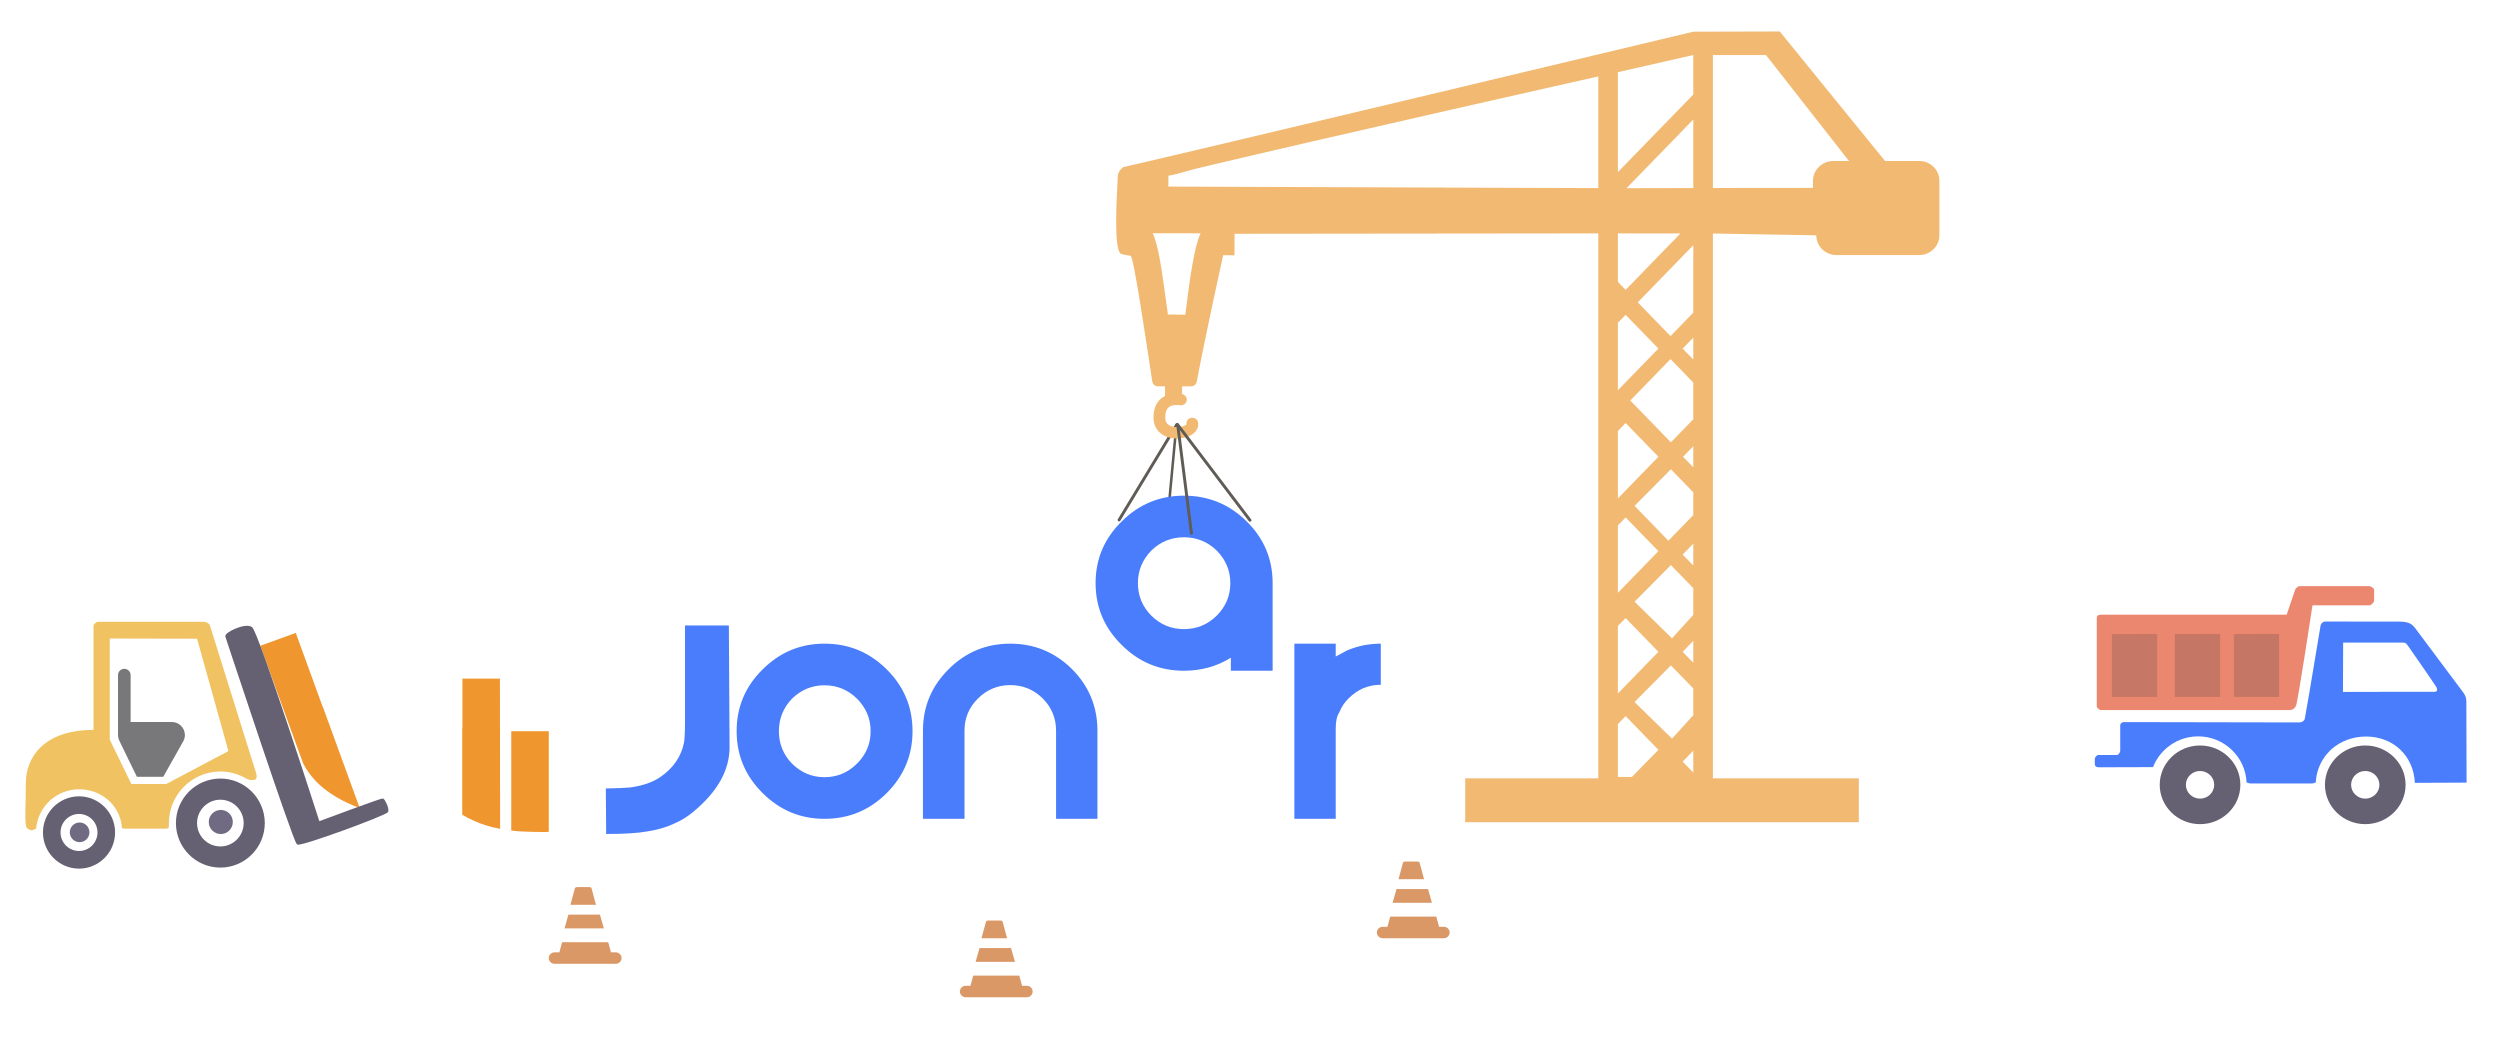 <?xml version="1.0" encoding="UTF-8" standalone="no"?>
<svg width="1271px" height="534px" viewBox="0 0 1271 534" version="1.1" xmlns="http://www.w3.org/2000/svg" xmlns:xlink="http://www.w3.org/1999/xlink" xmlns:sketch="http://www.bohemiancoding.com/sketch/ns">
    <!-- Generator: Sketch 3.3 (11970) - http://www.bohemiancoding.com/sketch -->
    <title>rebranding</title>
    <desc>Created with Sketch.</desc>
    <defs>
        <filter x="-50%" y="-50%" width="200%" height="200%" filterUnits="objectBoundingBox" id="filter-1">
            <feOffset dx="0" dy="1" in="SourceAlpha" result="shadowOffsetOuter1"></feOffset>
            <feGaussianBlur stdDeviation="2" in="shadowOffsetOuter1" result="shadowBlurOuter1"></feGaussianBlur>
            <feColorMatrix values="0 0 0 0 0.587   0 0 0 0 0.587   0 0 0 0 0.587  0 0 0 0.35 0" in="shadowBlurOuter1" type="matrix" result="shadowMatrixOuter1"></feColorMatrix>
            <feMerge>
                <feMergeNode in="shadowMatrixOuter1"></feMergeNode>
                <feMergeNode in="SourceGraphic"></feMergeNode>
            </feMerge>
        </filter>
        <filter x="-50%" y="-50%" width="200%" height="200%" filterUnits="objectBoundingBox" id="filter-2">
            <feMorphology radius="1" in="SourceAlpha" operator="dilate" result="shadowSpreadOuter1"></feMorphology>
            <feOffset dx="0" dy="3" in="shadowSpreadOuter1" result="shadowOffsetOuter1"></feOffset>
            <feGaussianBlur stdDeviation="2" in="shadowOffsetOuter1" result="shadowBlurOuter1"></feGaussianBlur>
            <feColorMatrix values="0 0 0 0 0.448   0 0 0 0 0.443   0 0 0 0 0.443  0 0 0 0.35 0" in="shadowBlurOuter1" type="matrix" result="shadowMatrixOuter1"></feColorMatrix>
            <feMerge>
                <feMergeNode in="shadowMatrixOuter1"></feMergeNode>
                <feMergeNode in="SourceGraphic"></feMergeNode>
            </feMerge>
        </filter>
        <filter x="-50%" y="-50%" width="200%" height="200%" filterUnits="objectBoundingBox" id="filter-3">
            <feOffset dx="0" dy="0" in="SourceAlpha" result="shadowOffsetOuter1"></feOffset>
            <feGaussianBlur stdDeviation="1.5" in="shadowOffsetOuter1" result="shadowBlurOuter1"></feGaussianBlur>
            <feColorMatrix values="0 0 0 0 0.559   0 0 0 0 0.559   0 0 0 0 0.559  0 0 0 0.35 0" in="shadowBlurOuter1" type="matrix" result="shadowMatrixOuter1"></feColorMatrix>
            <feMerge>
                <feMergeNode in="shadowMatrixOuter1"></feMergeNode>
                <feMergeNode in="SourceGraphic"></feMergeNode>
            </feMerge>
        </filter>
        <filter x="-50%" y="-50%" width="200%" height="200%" filterUnits="objectBoundingBox" id="filter-4">
            <feOffset dx="0" dy="1" in="SourceAlpha" result="shadowOffsetOuter1"></feOffset>
            <feGaussianBlur stdDeviation="2" in="shadowOffsetOuter1" result="shadowBlurOuter1"></feGaussianBlur>
            <feColorMatrix values="0 0 0 0 0.318   0 0 0 0 0.318   0 0 0 0 0.318  0 0 0 0.35 0" in="shadowBlurOuter1" type="matrix" result="shadowMatrixOuter1"></feColorMatrix>
            <feMerge>
                <feMergeNode in="shadowMatrixOuter1"></feMergeNode>
                <feMergeNode in="SourceGraphic"></feMergeNode>
            </feMerge>
        </filter>
        <path d="M692.583,47.051 L692.583,26.969 L730.924,35.689 L730.924,86.507 L692.583,47.051 Z M692.583,380.641 L697.998,386.211 L692.583,391.779 L692.583,380.641 L692.583,380.641 Z M730.924,142.328 L726.99,146.372 L699.13,117.701 L730.924,117.669 L730.924,142.328 L730.924,142.328 Z M730.924,197.14 L730.795,197.272 L710.327,176.211 L726.99,159.07 L730.924,163.114 L730.924,197.14 L730.924,197.14 Z M730.924,300.14 L730.795,300.272 L710.327,279.211 L726.99,262.07 L730.924,266.114 L730.924,300.14 L730.924,300.14 Z M730.924,252.14 L730.795,252.272 L710.327,231.211 L726.99,214.07 L730.924,218.114 L730.924,252.14 L730.924,252.14 Z M730.924,394 L723.795,394 L710.327,380.211 L726.99,363.07 L730.924,367.114 L730.924,394 Z M705.242,273.907 L692.583,260.863 L692.583,249.291 L703.972,237.572 L722.455,256.185 L705.242,273.907 Z M703.405,323.52 L692.583,311.584 L692.583,298.013 L703.972,286.294 L722.455,304.907 L703.405,323.52 Z M703.405,374.52 L692.583,362.584 L692.583,349.013 L703.972,337.294 L722.455,355.907 L703.405,374.52 Z M692.583,225.853 L697.803,231.22 L692.583,236.596 L692.583,225.853 L692.583,225.853 Z M692.583,193.476 L704.161,181.561 L724.627,202.615 L703.972,223.875 L692.583,212.156 L692.583,193.476 L692.583,193.476 Z M692.583,170.641 L697.998,176.211 L692.583,181.779 L692.583,170.641 L692.583,170.641 Z M692.583,275.378 L697.998,280.948 L692.583,286.515 L692.583,275.378 L692.583,275.378 Z M692.583,123.656 L720.821,152.717 L704.161,169.864 L692.583,157.944 L692.583,123.656 L692.583,123.656 Z M730.924,351.305 L730.795,351.437 L710.327,330.376 L726.99,313.235 L730.924,317.279 L730.924,351.305 L730.924,351.305 Z M692.583,324.806 L697.998,330.376 L692.583,335.944 L692.583,324.806 L692.583,324.806 Z M692.583,59.749 L726.533,94.685 L692.583,94.599 L692.583,59.749 L692.583,59.749 Z M631.742,94.523 L631.742,90.873 C631.742,85.333 627.042,80.839 621.247,80.839 L613.453,80.839 L655.619,26.998 L682.619,27 L682.619,94.574 L631.742,94.523 Z M740.886,37.861 C740.886,37.861 878.282,68.667 946.455,85 C948.01,85.373 957.455,88.3 959.455,88.3 C959.455,95.634 959.455,93.861 959.455,93.861 L740.886,94.634 L740.886,44.241 L740.886,37.861 Z M960.749,151.259 C960.325,154.487 959.687,158.873 959.687,158.873 L950.838,159 L950.52,156.439 C948.498,139.955 946.195,124.126 943.073,117.615 L967.41,117.588 C964.643,123.374 962.739,136.309 960.749,151.259 L960.749,151.259 Z M740.886,272.068 L740.886,117.656 L925.803,117.857 L925.835,128.814 L931.606,128.735 C931.606,128.735 940.715,169.991 945.03,193.042 C945.285,194.425 946.525,195.426 947.965,195.426 L952.485,195.426 L952.485,199.33 C950.825,199.703 949.811,201.248 950.175,202.816 C950.535,204.385 952.114,205.347 953.746,205.018 C953.773,205.006 957.138,204.378 959.168,205.952 C960.429,206.946 961.062,208.775 961.042,211.39 C961.034,212.325 961.009,215.16 956.891,215.959 C953.534,216.636 950.54,215.317 950.248,214.704 C950.482,213.112 949.355,211.635 947.723,211.402 C946.039,211.191 944.573,212.268 944.334,213.85 C943.996,216.092 945.035,218.235 947.184,219.741 C949.252,221.196 952.132,221.937 955.017,221.937 C957.259,221.937 959.503,221.488 961.375,220.563 C964.983,218.78 966.986,215.54 967.019,211.439 C967.051,206.953 965.672,203.588 962.915,201.425 C962.353,200.983 961.763,200.633 961.165,200.331 L961.165,195.426 L964.683,195.426 C966.161,195.426 967.417,194.373 967.637,192.946 C971.157,169.945 977.214,128.679 978.667,129.066 C978.667,129.066 980.455,128.8 983.201,128.2 C987.483,127.264 985.73,99.859 985.152,88.415 C985.028,85.965 982.808,84.331 982.455,83.974 C967.637,80.839 692.611,15.113 692.611,15.113 L648.619,15 L595.111,80.839 L577.773,80.839 C572.081,80.839 567.455,85.333 567.455,90.873 L567.455,118.642 C567.455,124.18 572.081,128.679 577.773,128.679 L619.745,128.679 C625.442,128.679 630.062,124.18 630.062,118.642 L682.619,117.72 L682.619,271.607 C682.619,272.14 682.619,394.72 682.619,394.72 L608.436,394.72 L608.436,417 L808.538,417 L808.538,394.72 L740.886,394.72 L740.886,272.068 Z" id="path-5"></path>
        <filter x="-50%" y="-50%" width="200%" height="200%" filterUnits="objectBoundingBox" id="filter-6">
            <feMorphology radius="1" in="SourceAlpha" operator="dilate" result="shadowSpreadOuter1"></feMorphology>
            <feOffset dx="0" dy="2" in="shadowSpreadOuter1" result="shadowOffsetOuter1"></feOffset>
            <feGaussianBlur stdDeviation="2" in="shadowOffsetOuter1" result="shadowBlurOuter1"></feGaussianBlur>
            <feColorMatrix values="0 0 0 0 0.204   0 0 0 0 0.203   0 0 0 0 0.203  0 0 0 0.35 0" in="shadowBlurOuter1" type="matrix" result="shadowMatrixOuter1"></feColorMatrix>
            <feOffset dx="0" dy="1" in="SourceAlpha" result="shadowOffsetInner1"></feOffset>
            <feGaussianBlur stdDeviation="1.5" in="shadowOffsetInner1" result="shadowBlurInner1"></feGaussianBlur>
            <feComposite in="shadowBlurInner1" in2="SourceAlpha" operator="arithmetic" k2="-1" k3="1" result="shadowInnerInner1"></feComposite>
            <feColorMatrix values="0 0 0 0 0.507   0 0 0 0 0.491   0 0 0 0 0.491  0 0 0 0.35 0" in="shadowInnerInner1" type="matrix" result="shadowMatrixInner1"></feColorMatrix>
            <feMerge>
                <feMergeNode in="shadowMatrixOuter1"></feMergeNode>
                <feMergeNode in="SourceGraphic"></feMergeNode>
                <feMergeNode in="shadowMatrixInner1"></feMergeNode>
            </feMerge>
        </filter>
        <filter x="-50%" y="-50%" width="200%" height="200%" filterUnits="objectBoundingBox" id="filter-7">
            <feOffset dx="0" dy="1" in="SourceAlpha" result="shadowOffsetOuter1"></feOffset>
            <feGaussianBlur stdDeviation="2" in="shadowOffsetOuter1" result="shadowBlurOuter1"></feGaussianBlur>
            <feColorMatrix values="0 0 0 0 0.397   0 0 0 0 0.395   0 0 0 0 0.395  0 0 0 0.35 0" in="shadowBlurOuter1" type="matrix" result="shadowMatrixOuter1"></feColorMatrix>
            <feMerge>
                <feMergeNode in="shadowMatrixOuter1"></feMergeNode>
                <feMergeNode in="SourceGraphic"></feMergeNode>
            </feMerge>
        </filter>
        <filter x="-50%" y="-50%" width="200%" height="200%" filterUnits="objectBoundingBox" id="filter-8">
            <feOffset dx="0" dy="1" in="SourceAlpha" result="shadowOffsetOuter1"></feOffset>
            <feGaussianBlur stdDeviation="2" in="shadowOffsetOuter1" result="shadowBlurOuter1"></feGaussianBlur>
            <feColorMatrix values="0 0 0 0 0.397   0 0 0 0 0.387   0 0 0 0 0.387  0 0 0 0.35 0" in="shadowBlurOuter1" type="matrix" result="shadowMatrixOuter1"></feColorMatrix>
            <feMerge>
                <feMergeNode in="shadowMatrixOuter1"></feMergeNode>
                <feMergeNode in="SourceGraphic"></feMergeNode>
            </feMerge>
        </filter>
        <filter x="-50%" y="-50%" width="200%" height="200%" filterUnits="objectBoundingBox" id="filter-9">
            <feOffset dx="0" dy="1" in="SourceAlpha" result="shadowOffsetOuter1"></feOffset>
            <feGaussianBlur stdDeviation="2" in="shadowOffsetOuter1" result="shadowBlurOuter1"></feGaussianBlur>
            <feColorMatrix values="0 0 0 0 0.563   0 0 0 0 0.559   0 0 0 0 0.559  0 0 0 0.35 0" in="shadowBlurOuter1" type="matrix" result="shadowMatrixOuter1"></feColorMatrix>
            <feMerge>
                <feMergeNode in="shadowMatrixOuter1"></feMergeNode>
                <feMergeNode in="SourceGraphic"></feMergeNode>
            </feMerge>
        </filter>
        <filter x="-50%" y="-50%" width="200%" height="200%" filterUnits="objectBoundingBox" id="filter-10">
            <feOffset dx="0" dy="1" in="SourceAlpha" result="shadowOffsetOuter1"></feOffset>
            <feGaussianBlur stdDeviation="2" in="shadowOffsetOuter1" result="shadowBlurOuter1"></feGaussianBlur>
            <feColorMatrix values="0 0 0 0 0.642   0 0 0 0 0.636   0 0 0 0 0.636  0 0 0 0.35 0" in="shadowBlurOuter1" type="matrix" result="shadowMatrixOuter1"></feColorMatrix>
            <feMerge>
                <feMergeNode in="shadowMatrixOuter1"></feMergeNode>
                <feMergeNode in="SourceGraphic"></feMergeNode>
            </feMerge>
        </filter>
        <filter x="-50%" y="-50%" width="200%" height="200%" filterUnits="objectBoundingBox" id="filter-11">
            <feOffset dx="0" dy="1" in="SourceAlpha" result="shadowOffsetOuter1"></feOffset>
            <feGaussianBlur stdDeviation="1.5" in="shadowOffsetOuter1" result="shadowBlurOuter1"></feGaussianBlur>
            <feColorMatrix values="0 0 0 0 0.23   0 0 0 0 0.228   0 0 0 0 0.228  0 0 0 0.35 0" in="shadowBlurOuter1" type="matrix" result="shadowMatrixOuter1"></feColorMatrix>
            <feMerge>
                <feMergeNode in="shadowMatrixOuter1"></feMergeNode>
                <feMergeNode in="SourceGraphic"></feMergeNode>
            </feMerge>
        </filter>
        <filter x="-50%" y="-50%" width="200%" height="200%" filterUnits="objectBoundingBox" id="filter-12">
            <feOffset dx="0" dy="1" in="SourceAlpha" result="shadowOffsetOuter1"></feOffset>
            <feGaussianBlur stdDeviation="2" in="shadowOffsetOuter1" result="shadowBlurOuter1"></feGaussianBlur>
            <feColorMatrix values="0 0 0 0 0   0 0 0 0 0   0 0 0 0 0  0 0 0 0.35 0" in="shadowBlurOuter1" type="matrix" result="shadowMatrixOuter1"></feColorMatrix>
            <feMerge>
                <feMergeNode in="shadowMatrixOuter1"></feMergeNode>
                <feMergeNode in="SourceGraphic"></feMergeNode>
            </feMerge>
        </filter>
        <filter x="-50%" y="-50%" width="200%" height="200%" filterUnits="objectBoundingBox" id="filter-13">
            <feOffset dx="0" dy="2" in="SourceAlpha" result="shadowOffsetOuter1"></feOffset>
            <feGaussianBlur stdDeviation="2" in="shadowOffsetOuter1" result="shadowBlurOuter1"></feGaussianBlur>
            <feColorMatrix values="0 0 0 0 0.419   0 0 0 0 0.419   0 0 0 0 0.419  0 0 0 0.35 0" in="shadowBlurOuter1" type="matrix" result="shadowMatrixOuter1"></feColorMatrix>
            <feMerge>
                <feMergeNode in="shadowMatrixOuter1"></feMergeNode>
                <feMergeNode in="SourceGraphic"></feMergeNode>
            </feMerge>
        </filter>
        <filter x="-50%" y="-50%" width="200%" height="200%" filterUnits="objectBoundingBox" id="filter-14">
            <feMorphology radius="1" in="SourceAlpha" operator="dilate" result="shadowSpreadOuter1"></feMorphology>
            <feOffset dx="0" dy="1" in="shadowSpreadOuter1" result="shadowOffsetOuter1"></feOffset>
            <feGaussianBlur stdDeviation="2" in="shadowOffsetOuter1" result="shadowBlurOuter1"></feGaussianBlur>
            <feColorMatrix values="0 0 0 0 0.452   0 0 0 0 0.449   0 0 0 0 0.449  0 0 0 0.35 0" in="shadowBlurOuter1" type="matrix" result="shadowMatrixOuter1"></feColorMatrix>
            <feMerge>
                <feMergeNode in="shadowMatrixOuter1"></feMergeNode>
                <feMergeNode in="SourceGraphic"></feMergeNode>
            </feMerge>
        </filter>
        <filter x="-50%" y="-50%" width="200%" height="200%" filterUnits="objectBoundingBox" id="filter-15">
            <feOffset dx="0" dy="1" in="SourceAlpha" result="shadowOffsetOuter1"></feOffset>
            <feGaussianBlur stdDeviation="2" in="shadowOffsetOuter1" result="shadowBlurOuter1"></feGaussianBlur>
            <feColorMatrix values="0 0 0 0 0.452   0 0 0 0 0.449   0 0 0 0 0.449  0 0 0 0.35 0" in="shadowBlurOuter1" type="matrix" result="shadowMatrixOuter1"></feColorMatrix>
            <feMerge>
                <feMergeNode in="shadowMatrixOuter1"></feMergeNode>
                <feMergeNode in="SourceGraphic"></feMergeNode>
            </feMerge>
        </filter>
        <filter x="-50%" y="-50%" width="200%" height="200%" filterUnits="objectBoundingBox" id="filter-16">
            <feOffset dx="0" dy="1" in="SourceAlpha" result="shadowOffsetOuter1"></feOffset>
            <feGaussianBlur stdDeviation="2" in="shadowOffsetOuter1" result="shadowBlurOuter1"></feGaussianBlur>
            <feColorMatrix values="0 0 0 0 0.452   0 0 0 0 0.449   0 0 0 0 0.449  0 0 0 0.35 0" in="shadowBlurOuter1" type="matrix" result="shadowMatrixOuter1"></feColorMatrix>
            <feMerge>
                <feMergeNode in="shadowMatrixOuter1"></feMergeNode>
                <feMergeNode in="SourceGraphic"></feMergeNode>
            </feMerge>
        </filter>
        <filter x="-50%" y="-50%" width="200%" height="200%" filterUnits="objectBoundingBox" id="filter-17">
            <feOffset dx="0" dy="1" in="SourceAlpha" result="shadowOffsetOuter1"></feOffset>
            <feGaussianBlur stdDeviation="2" in="shadowOffsetOuter1" result="shadowBlurOuter1"></feGaussianBlur>
            <feColorMatrix values="0 0 0 0 0.452   0 0 0 0 0.449   0 0 0 0 0.449  0 0 0 0.35 0" in="shadowBlurOuter1" type="matrix" result="shadowMatrixOuter1"></feColorMatrix>
            <feOffset dx="0" dy="0" in="SourceAlpha" result="shadowOffsetInner1"></feOffset>
            <feGaussianBlur stdDeviation="1.5" in="shadowOffsetInner1" result="shadowBlurInner1"></feGaussianBlur>
            <feComposite in="shadowBlurInner1" in2="SourceAlpha" operator="arithmetic" k2="-1" k3="1" result="shadowInnerInner1"></feComposite>
            <feColorMatrix values="0 0 0 0 0.502   0 0 0 0 0.495   0 0 0 0 0.495  0 0 0 0.35 0" in="shadowInnerInner1" type="matrix" result="shadowMatrixInner1"></feColorMatrix>
            <feMerge>
                <feMergeNode in="shadowMatrixOuter1"></feMergeNode>
                <feMergeNode in="SourceGraphic"></feMergeNode>
                <feMergeNode in="shadowMatrixInner1"></feMergeNode>
            </feMerge>
        </filter>
        <filter x="-50%" y="-50%" width="200%" height="200%" filterUnits="objectBoundingBox" id="filter-18">
            <feOffset dx="0" dy="0" in="SourceAlpha" result="shadowOffsetInner1"></feOffset>
            <feGaussianBlur stdDeviation="1.5" in="shadowOffsetInner1" result="shadowBlurInner1"></feGaussianBlur>
            <feComposite in="shadowBlurInner1" in2="SourceAlpha" operator="arithmetic" k2="-1" k3="1" result="shadowInnerInner1"></feComposite>
            <feColorMatrix values="0 0 0 0 0.519   0 0 0 0 0.489   0 0 0 0 0.489  0 0 0 0.35 0" in="shadowInnerInner1" type="matrix" result="shadowMatrixInner1"></feColorMatrix>
            <feMerge>
                <feMergeNode in="SourceGraphic"></feMergeNode>
                <feMergeNode in="shadowMatrixInner1"></feMergeNode>
            </feMerge>
        </filter>
        <filter x="-50%" y="-50%" width="200%" height="200%" filterUnits="objectBoundingBox" id="filter-19">
            <feOffset dx="1" dy="0" in="SourceAlpha" result="shadowOffsetInner1"></feOffset>
            <feGaussianBlur stdDeviation="1.5" in="shadowOffsetInner1" result="shadowBlurInner1"></feGaussianBlur>
            <feComposite in="shadowBlurInner1" in2="SourceAlpha" operator="arithmetic" k2="-1" k3="1" result="shadowInnerInner1"></feComposite>
            <feColorMatrix values="0 0 0 0 0.519   0 0 0 0 0.489   0 0 0 0 0.489  0 0 0 0.35 0" in="shadowInnerInner1" type="matrix" result="shadowMatrixInner1"></feColorMatrix>
            <feMerge>
                <feMergeNode in="SourceGraphic"></feMergeNode>
                <feMergeNode in="shadowMatrixInner1"></feMergeNode>
            </feMerge>
        </filter>
        <filter x="-50%" y="-50%" width="200%" height="200%" filterUnits="objectBoundingBox" id="filter-20">
            <feOffset dx="0" dy="0" in="SourceAlpha" result="shadowOffsetInner1"></feOffset>
            <feGaussianBlur stdDeviation="1.5" in="shadowOffsetInner1" result="shadowBlurInner1"></feGaussianBlur>
            <feComposite in="shadowBlurInner1" in2="SourceAlpha" operator="arithmetic" k2="-1" k3="1" result="shadowInnerInner1"></feComposite>
            <feColorMatrix values="0 0 0 0 0.519   0 0 0 0 0.489   0 0 0 0 0.489  0 0 0 0.35 0" in="shadowInnerInner1" type="matrix" result="shadowMatrixInner1"></feColorMatrix>
            <feMerge>
                <feMergeNode in="SourceGraphic"></feMergeNode>
                <feMergeNode in="shadowMatrixInner1"></feMergeNode>
            </feMerge>
        </filter>
    </defs>
    <g id="Page-1" stroke="none" stroke-width="1" fill="none" fill-rule="evenodd" sketch:type="MSPage">
        <g id="pilon-1" sketch:type="MSLayerGroup" transform="translate(279, 451)" fill="#DB9867">
            <path d="M28,21 L26.018,14 L9.981,14 L8,21 L28,21" id="Fill-97" sketch:type="MSShapeGroup"></path>
            <path d="M34.06,33.172 L31.632,33.172 L30.216,28 L6.784,28 L5.369,33.172 L2.94,33.172 C1.315,33.172 0,34.475 0,36.086 C0,37.696 1.315,39 2.94,39 L34.06,39 C35.685,39 37,37.696 37,36.086 C37,34.475 35.685,33.172 34.06,33.172" id="Fill-98" sketch:type="MSShapeGroup"></path>
            <path d="M21.831,0.958 C21.611,0.258 21.611,0 20.362,0 L17.5,0 L14.638,0 C13.389,0 13.389,0.258 13.169,0.958 C12.947,1.659 11,9 11,9 L24,9 C24,9 22.053,1.659 21.831,0.958" id="Fill-99" sketch:type="MSShapeGroup"></path>
        </g>
        <g id="pilon-3" sketch:type="MSLayerGroup" transform="translate(700, 438)" fill="#DB9867">
            <path d="M28,21 L26.018,14 L9.981,14 L8,21 L28,21" id="Fill-102" sketch:type="MSShapeGroup"></path>
            <path d="M34.06,33.172 L31.632,33.172 L30.216,28 L6.784,28 L5.369,33.172 L2.94,33.172 C1.315,33.172 0,34.475 0,36.086 C0,37.696 1.315,39 2.94,39 L34.06,39 C35.685,39 37,37.696 37,36.086 C37,34.475 35.685,33.172 34.06,33.172" id="Fill-101" sketch:type="MSShapeGroup"></path>
            <path d="M21.831,0.958 C21.611,0.258 21.611,0 20.362,0 L17.5,0 L14.638,0 C13.389,0 13.389,0.258 13.169,0.958 C12.947,1.659 11,9 11,9 L24,9 C24,9 22.053,1.659 21.831,0.958" id="Fill-100" sketch:type="MSShapeGroup"></path>
        </g>
        <g id="pilon2" sketch:type="MSLayerGroup" transform="translate(488, 468)" fill="#DB9867">
            <path d="M28,21 L26.018,14 L9.981,14 L8,21 L28,21" id="Fill-105" sketch:type="MSShapeGroup"></path>
            <path d="M34.06,33.172 L31.632,33.172 L30.216,28 L6.784,28 L5.369,33.172 L2.94,33.172 C1.315,33.172 0,34.475 0,36.086 C0,37.696 1.315,39 2.94,39 L34.06,39 C35.685,39 37,37.696 37,36.086 C37,34.475 35.685,33.172 34.06,33.172" id="Fill-104" sketch:type="MSShapeGroup"></path>
            <path d="M21.831,0.958 C21.611,0.258 21.611,0 20.362,0 L17.5,0 L14.638,0 C13.389,0 13.389,0.258 13.169,0.958 C12.947,1.659 11,9 11,9 L24,9 C24,9 22.053,1.659 21.831,0.958" id="Fill-103" sketch:type="MSShapeGroup"></path>
        </g>
        <path d="M235.092,344 L254.166,344 L254.166,345.265 L254.256,420.373 C249.277,419.469 244.719,418.054 240.58,416.125 C238.721,415.281 236.922,414.348 235.182,413.323 C235.122,413.262 235.063,413.233 235,413.233 L235,368.9 C235.007,369.128 235.038,369.323 235.092,369.488 L235.092,344 Z M277.559,422 C274.019,422 270.78,421.94 267.842,421.819 C265.623,421.76 263.584,421.638 261.725,421.458 C261.124,421.337 260.525,421.277 259.926,421.277 L259.926,370.753 L279,370.753 L279,421.819 L278.64,421.819 L278.64,422 L277.559,422 Z" id="Path" fill="#EF972E" filter="url(#filter-1)" sketch:type="MSShapeGroup"></path>
        <path d="M166.17,352.109 L166.17,359.703 L166.26,359.703 L166.26,414.214 C159.361,408.308 154.261,402.16 150.96,395.773 C150.301,394.507 149.729,393.211 149.25,391.886 C148.892,390.982 148.561,390.047 148.26,389.083 C147.72,387.154 147.301,385.196 147,383.207 L147,319.385 L166.17,319.385 L166.17,352.109 L166.17,352.109 Z" id="Path" fill="#EF972E" filter="url(#filter-2)" sketch:type="MSShapeGroup" transform="translate(156.5, 366.885) rotate(-20) translate(-156.5, -366.885) "></path>
        <path d="M419.173,395.124 C425.583,395.124 431.097,392.822 435.71,388.218 C440.322,383.614 442.63,378.115 442.63,371.717 C442.63,365.381 440.324,359.88 435.71,355.217 C431.097,350.673 425.583,348.401 419.173,348.401 C412.823,348.401 407.31,350.673 402.637,355.217 C398.204,359.88 395.988,365.381 395.988,371.717 C395.988,378.115 398.204,383.614 402.637,388.218 C407.31,392.822 412.823,395.124 419.173,395.124 L419.173,395.124 Z M419.173,327.237 C431.516,327.237 442.06,331.601 450.81,340.33 C459.556,348.998 463.931,359.462 463.931,371.717 C463.931,383.973 459.556,394.465 450.81,403.195 C442.062,411.924 431.518,416.288 419.173,416.288 C406.951,416.288 396.466,411.922 387.718,403.195 C378.912,394.465 374.507,383.975 374.507,371.717 C374.507,359.46 378.911,348.998 387.718,340.33 C396.466,331.601 406.951,327.237 419.173,327.237 L419.173,327.237 Z M348.264,318 L370.553,318 L370.912,379.878 C370.912,391.597 364.77,402.536 352.488,412.701 C349.674,415.091 346.496,417.064 342.962,418.619 C338.887,420.533 334.332,421.878 329.3,422.655 C324.508,423.552 317.467,424 308.18,424 L308,400.863 C314.05,400.743 318.245,400.563 320.582,400.325 C326.814,399.428 331.816,397.694 335.591,395.124 C342.241,390.58 346.285,384.751 347.723,377.636 C348.083,376.081 348.263,371.986 348.263,365.35 L348.263,318 L348.264,318 Z M482.353,340.151 C490.981,331.541 501.406,327.237 513.627,327.237 C525.79,327.237 536.246,331.541 544.992,340.151 C553.62,348.819 557.934,359.252 557.934,371.448 L557.934,416.288 L536.904,416.288 L536.904,371.448 C536.904,365.051 534.626,359.58 530.073,355.037 C525.52,350.553 520.038,348.311 513.627,348.311 C507.276,348.311 501.825,350.553 497.27,355.037 C492.658,359.58 490.35,365.051 490.35,371.448 L490.35,416.288 L469.232,416.288 L469.232,371.448 C469.232,359.252 473.605,348.819 482.353,340.151 L482.353,340.151 Z M679.083,327.237 L679.083,333.783 L684.924,330.645 C690.317,328.372 696.007,327.237 702,327.237 L702,348.132 C698.885,348.132 695.889,348.729 693.013,349.926 C690.317,351.122 687.888,352.795 685.731,354.948 C683.576,357.041 681.957,359.462 680.88,362.212 C679.681,364.005 679.083,366.695 679.083,370.283 L679.083,416.288 L658.053,416.288 L658.053,327.237 L679.083,327.237 L679.083,327.237 Z" id="Jonar" fill="#497DFB" filter="url(#filter-3)" sketch:type="MSShapeGroup"></path>
        <path d="M598.305,215.824 L568.945,264.332" id="Line" stroke="#5F5B55" stroke-width="1.5" stroke-linecap="round" sketch:type="MSShapeGroup"></path>
        <path d="M598.046,216.463 L593.088,269.56" id="Line" stroke="#5F5B55" stroke-width="1.3" stroke-linecap="square" sketch:type="MSShapeGroup"></path>
        <g id="crane" filter="url(#filter-4)">
            <use fill="#F2B972" fill-rule="evenodd" sketch:type="MSShapeGroup" transform="translate(776.728, 216) scale(-1, 1) translate(-776.728, -216) " xlink:href="#path-5"></use>
            <use fill="none" xlink:href="#path-5"></use>
        </g>
        <path d="M598.608,215.792 L635.5,264.5" id="Line" stroke="#5F5B55" stroke-width="1.5" stroke-linecap="round" sketch:type="MSShapeGroup"></path>
        <path d="M647,338 L625.765,338 L625.765,331.368 C618.717,335.79 610.765,338 601.91,338 C589.561,338 579.019,333.637 570.283,324.914 C561.43,316.19 557,305.705 557,293.455 C557,281.205 561.428,270.749 570.283,262.086 C579.019,253.361 589.561,249 601.91,249 C614.38,249 625.011,253.361 633.807,262.086 C642.601,270.749 647,281.207 647,293.455 L647,338 Z M625.494,293.455 C625.494,287.122 623.204,281.624 618.627,276.964 C613.989,272.423 608.417,270.152 601.91,270.152 C595.465,270.152 589.922,272.423 585.283,276.964 C580.765,281.624 578.506,287.122 578.506,293.455 C578.506,299.849 580.765,305.345 585.283,309.947 C589.922,314.546 595.465,316.848 601.91,316.848 C608.417,316.848 613.989,314.548 618.627,309.947 C623.204,305.345 625.494,299.849 625.494,293.455 Z" id="A" fill="#497DFB" filter="url(#filter-6)" sketch:type="MSShapeGroup"></path>
        <path d="M605.732,270.076 L598.924,216.34" id="Line" stroke="#5F5B55" stroke-width="1.5" stroke-linecap="round" filter="url(#filter-7)" sketch:type="MSShapeGroup"></path>
        <g id="Lift" sketch:type="MSLayerGroup" transform="translate(12, 304)">
            <path d="M100.253,107.773 C96.88,107.773 94.141,110.517 94.141,113.899 C94.141,117.281 96.88,120.028 100.253,120.028 C103.632,120.028 106.365,117.281 106.365,113.899 C106.365,110.517 103.632,107.773 100.253,107.773" id="Fill-78" fill="#706B82" sketch:type="MSShapeGroup"></path>
            <path d="M28.471,113.152 C25.714,113.152 23.478,115.393 23.478,118.158 C23.478,120.921 25.714,123.165 28.471,123.165 C31.232,123.165 33.466,120.921 33.466,118.158 C33.466,115.393 31.232,113.152 28.471,113.152" id="Fill-79" fill="#706B82" filter="url(#filter-8)" sketch:type="MSShapeGroup"></path>
            <path d="M100.028,125.327 C93.494,125.327 88.178,119.999 88.178,113.451 C88.178,106.902 93.494,101.572 100.028,101.572 C106.565,101.572 111.881,106.902 111.881,113.451 C111.881,119.999 106.565,125.327 100.028,125.327 L100.028,125.327 Z M100.028,90.816 C87.574,90.816 77.444,100.971 77.444,113.451 C77.444,125.932 87.574,136.086 100.028,136.086 C112.485,136.086 122.615,125.932 122.615,113.451 C122.615,100.971 112.485,90.816 100.028,90.816 L100.028,90.816 Z" id="Fill-80" fill="#656173" filter="url(#filter-9)" sketch:type="MSShapeGroup"></path>
            <path d="M28.171,127.642 C22.993,127.642 18.781,123.421 18.781,118.23 C18.781,113.042 22.993,108.817 28.171,108.817 C33.351,108.817 37.563,113.042 37.563,118.23 C37.563,123.421 33.351,127.642 28.171,127.642 L28.171,127.642 Z M28.171,99.853 C18.061,99.853 9.835,108.096 9.835,118.23 C9.835,128.364 18.061,136.608 28.171,136.608 C38.283,136.608 46.51,128.364 46.51,118.23 C46.51,108.096 38.283,99.853 28.171,99.853 L28.171,99.853 Z" id="Fill-81" fill="#656173" filter="url(#filter-10)" sketch:type="MSShapeGroup"></path>
            <path d="M54.783,93.582 L43.794,71.023 L43.794,19.636 L88.187,19.723 L104.129,76.848 L72.525,93.582 L54.783,93.582 L54.783,93.582 Z M111.01,89.669 C114.821,91.714 114.547,91.545 116.702,91.545 C118.857,91.545 118.658,89.475 118.187,87.966 C117.76,86.599 98.309,24.433 94.71,12.931 C94.343,11.758 92.449,11.112 91.603,11.112 L37.844,11.112 C37.08,11.112 35.552,12.364 35.552,12.99 L35.552,66.091 C9.61,66.091 1.14,80.732 1.14,92.983 C1.14,105.235 0.304,113.066 1.593,115.905 C1.593,115.905 3.146,117.132 3.966,117.132 C4.785,117.132 6.354,116.289 6.354,116.289 C7.34,105.088 16.741,96.27 28.171,96.27 C39.431,96.27 48.718,104.149 49.94,115.108 C49.94,115.905 49.94,116.289 51.507,116.289 C57.818,116.289 68.697,116.289 72.59,116.289 C73.356,116.289 73.864,115.905 73.864,115.108 C73.808,114.429 73.864,114.144 73.864,113.451 C73.864,98.993 85.602,87.232 100.028,87.232 C103.953,87.232 107.669,88.11 111.01,89.669 Z" id="Fill-82" fill="#F0C261" filter="url(#filter-11)" sketch:type="MSShapeGroup"></path>
            <path d="M75.37,62.062 L54.648,62.062 C54.563,62.062 54.488,62.086 54.407,62.088 L54.407,38.232 C54.407,36.459 52.968,35.021 51.201,35.021 C49.428,35.021 47.995,36.459 47.995,38.232 L47.995,68.416 C47.995,68.472 48.022,68.521 48.027,68.577 C48.026,68.622 48.013,68.663 48.013,68.712 C48.013,69.851 48.325,70.908 48.83,71.849 L48.796,71.849 L57.588,89.916 L71.003,89.916 C71.003,89.916 80.83,72.486 81.135,71.941 L81.257,71.773 L81.225,71.773 C81.706,70.854 82.003,69.82 82.003,68.712 C82.003,65.04 79.032,62.062 75.37,62.062" id="Fill-83" fill="#78787B" filter="url(#filter-12)" sketch:type="MSShapeGroup"></path>
            <path d="M119.061,6.811 C119.061,8.508 117.675,116.601 119.061,118.18 C120.447,119.759 166.448,118.785 167.463,117.542 C168.478,116.299 167.838,111.511 167.302,111.073 C166.766,110.636 132.687,111.511 132.687,111.511 C132.687,111.511 134.81,9.851 132.528,6.811 C130.246,3.771 119.061,5.114 119.061,6.811 Z" id="Path-70" stroke="#656173" fill="#656173" filter="url(#filter-13)" sketch:type="MSShapeGroup" transform="translate(143.223, 62) rotate(-19) translate(-143.223, -62) "></path>
        </g>
        <g id="Dump-Truck" sketch:type="MSLayerGroup" transform="translate(1065, 297)">
            <path d="M139.731,9.736 C140.488,9.736 142,8.189 142,7.416 L142,1.693 C142,1.129 140.364,0 139.546,0 L104,0 C103.49,2.790961e-17 102.103,1.08 101.92,1.62 C100.462,5.917 97.547,14.511 97.547,14.511 L3.111,14.511 C1,14.511 1,15.769 1,16.397 C1,31.323 1,46.249 1,61.175 C1,61.783 2.352,63 3.028,63 L98.278,63 C99.493,63 101.278,63 102.282,60.809 C103.286,58.618 110.667,9.736 110.667,9.736 L139.731,9.736 Z" id="Fill-54" fill="#EB866F" filter="url(#filter-14)" sketch:type="MSShapeGroup"></path>
            <path d="M137.499,108.028 C133.531,108.028 130.295,104.878 130.295,100.999 C130.295,97.128 133.531,93.974 137.499,93.974 C141.467,93.974 144.697,97.128 144.697,100.999 C144.697,104.878 141.467,108.028 137.499,108.028 L137.499,108.028 Z M137.499,81 C126.193,81 117,89.975 117,100.999 C117,112.029 126.193,121 137.499,121 C148.799,121 158,112.029 158,100.999 C158,89.975 148.799,81 137.499,81 L137.499,81 Z" id="Fill-55" fill="#656173" filter="url(#filter-15)" sketch:type="MSShapeGroup"></path>
            <path d="M53.499,108.028 C49.531,108.028 46.295,104.878 46.295,100.999 C46.295,97.128 49.531,93.974 53.499,93.974 C57.467,93.974 60.697,97.128 60.697,100.999 C60.697,104.878 57.467,108.028 53.499,108.028 L53.499,108.028 Z M53.499,81 C42.193,81 33,89.975 33,100.999 C33,112.029 42.193,121 53.499,121 C64.799,121 74,112.029 74,100.999 C74,89.975 64.799,81 53.499,81 L53.499,81 Z" id="Fill-56" fill="#656173" filter="url(#filter-16)" sketch:type="MSShapeGroup"></path>
            <path d="M172.686,53.71 C171.458,53.657 126.16,53.771 126.16,53.771 L126.263,28.696 L155.09,28.696 C157.441,28.696 157.917,28.503 159.024,30.052 C160.131,31.603 172.204,48.987 173.399,50.933 C174.595,52.877 173.922,53.765 172.686,53.71 L172.686,53.71 Z M162.712,21.131 C160.807,18.681 158.786,18.012 153.963,18.012 C149.857,18.012 124.548,18.003 117.149,18.001 C115.863,18 114.913,19.232 114.81,19.849 C112.864,31.486 108.974,54.761 108.974,54.761 C108.974,54.761 107.47,63.131 106.763,67.361 C106.656,68.004 106,69.112 104.045,69.286 C76.826,69.234 25.215,69.135 14.787,69.115 C13.578,69.113 12.923,70.141 12.923,70.656 L12.923,83.879 C12.923,84.529 11.894,85.828 11.38,85.828 L1.686,85.828 C1.124,85.828 0,87.072 0,87.693 C8.53605113e-17,88.298 0,89.903 0,90.508 C7.4548866e-17,91.036 0.2,92 1.946,92.086 C8.237,92.067 27.729,92.008 29.594,92.008 C33.181,82.87 42.109,76.37 52.56,76.37 C65.784,76.37 76.577,86.783 77.16,99.778 C77.16,99.778 78.443,100.3 79.084,100.3 L110.621,100.3 C111.194,100.3 112.339,99.778 112.339,99.778 C112.46,97.111 113.023,94.56 113.942,92.187 C113.978,92.096 114.005,92 114.043,91.909 C114.491,90.792 115.023,89.721 115.626,88.692 C115.703,88.558 115.786,88.428 115.865,88.298 C116.462,87.324 117.117,86.389 117.838,85.507 C118.04,85.269 118.266,85.051 118.474,84.819 C119.122,84.086 119.789,83.372 120.52,82.725 C125.074,78.789 131.142,76.453 137.884,76.453 C151.798,76.453 162.098,86.324 162.712,100 L189,99.88 C189,99.88 188.899,62.483 188.899,59.242 C188.899,55.997 188.093,55.099 186.758,53.31 C180.698,45.182 163.833,22.572 162.712,21.131 Z" id="Fill-57" fill="#497DFB" filter="url(#filter-17)" sketch:type="MSShapeGroup"></path>
        </g>
        <path d="M1073.704,322.379 L1096.704,322.314 L1096.704,354.305 L1073.704,354.305 L1073.704,322.379 Z" id="Path-79" fill="#C77765" filter="url(#filter-18)" sketch:type="MSShapeGroup"></path>
        <path d="M1104.704,322.379 L1127.704,322.314 L1127.704,354.305 L1104.704,354.305 L1104.704,322.379 Z" id="Path-80" fill="#C67664" filter="url(#filter-19)" sketch:type="MSShapeGroup"></path>
        <path d="M1135.704,322.379 L1158.704,322.314 L1158.704,354.305 L1135.704,354.305 L1135.704,322.379 Z" id="Path-81" fill="#C67664" filter="url(#filter-20)" sketch:type="MSShapeGroup"></path>
    </g>
</svg>